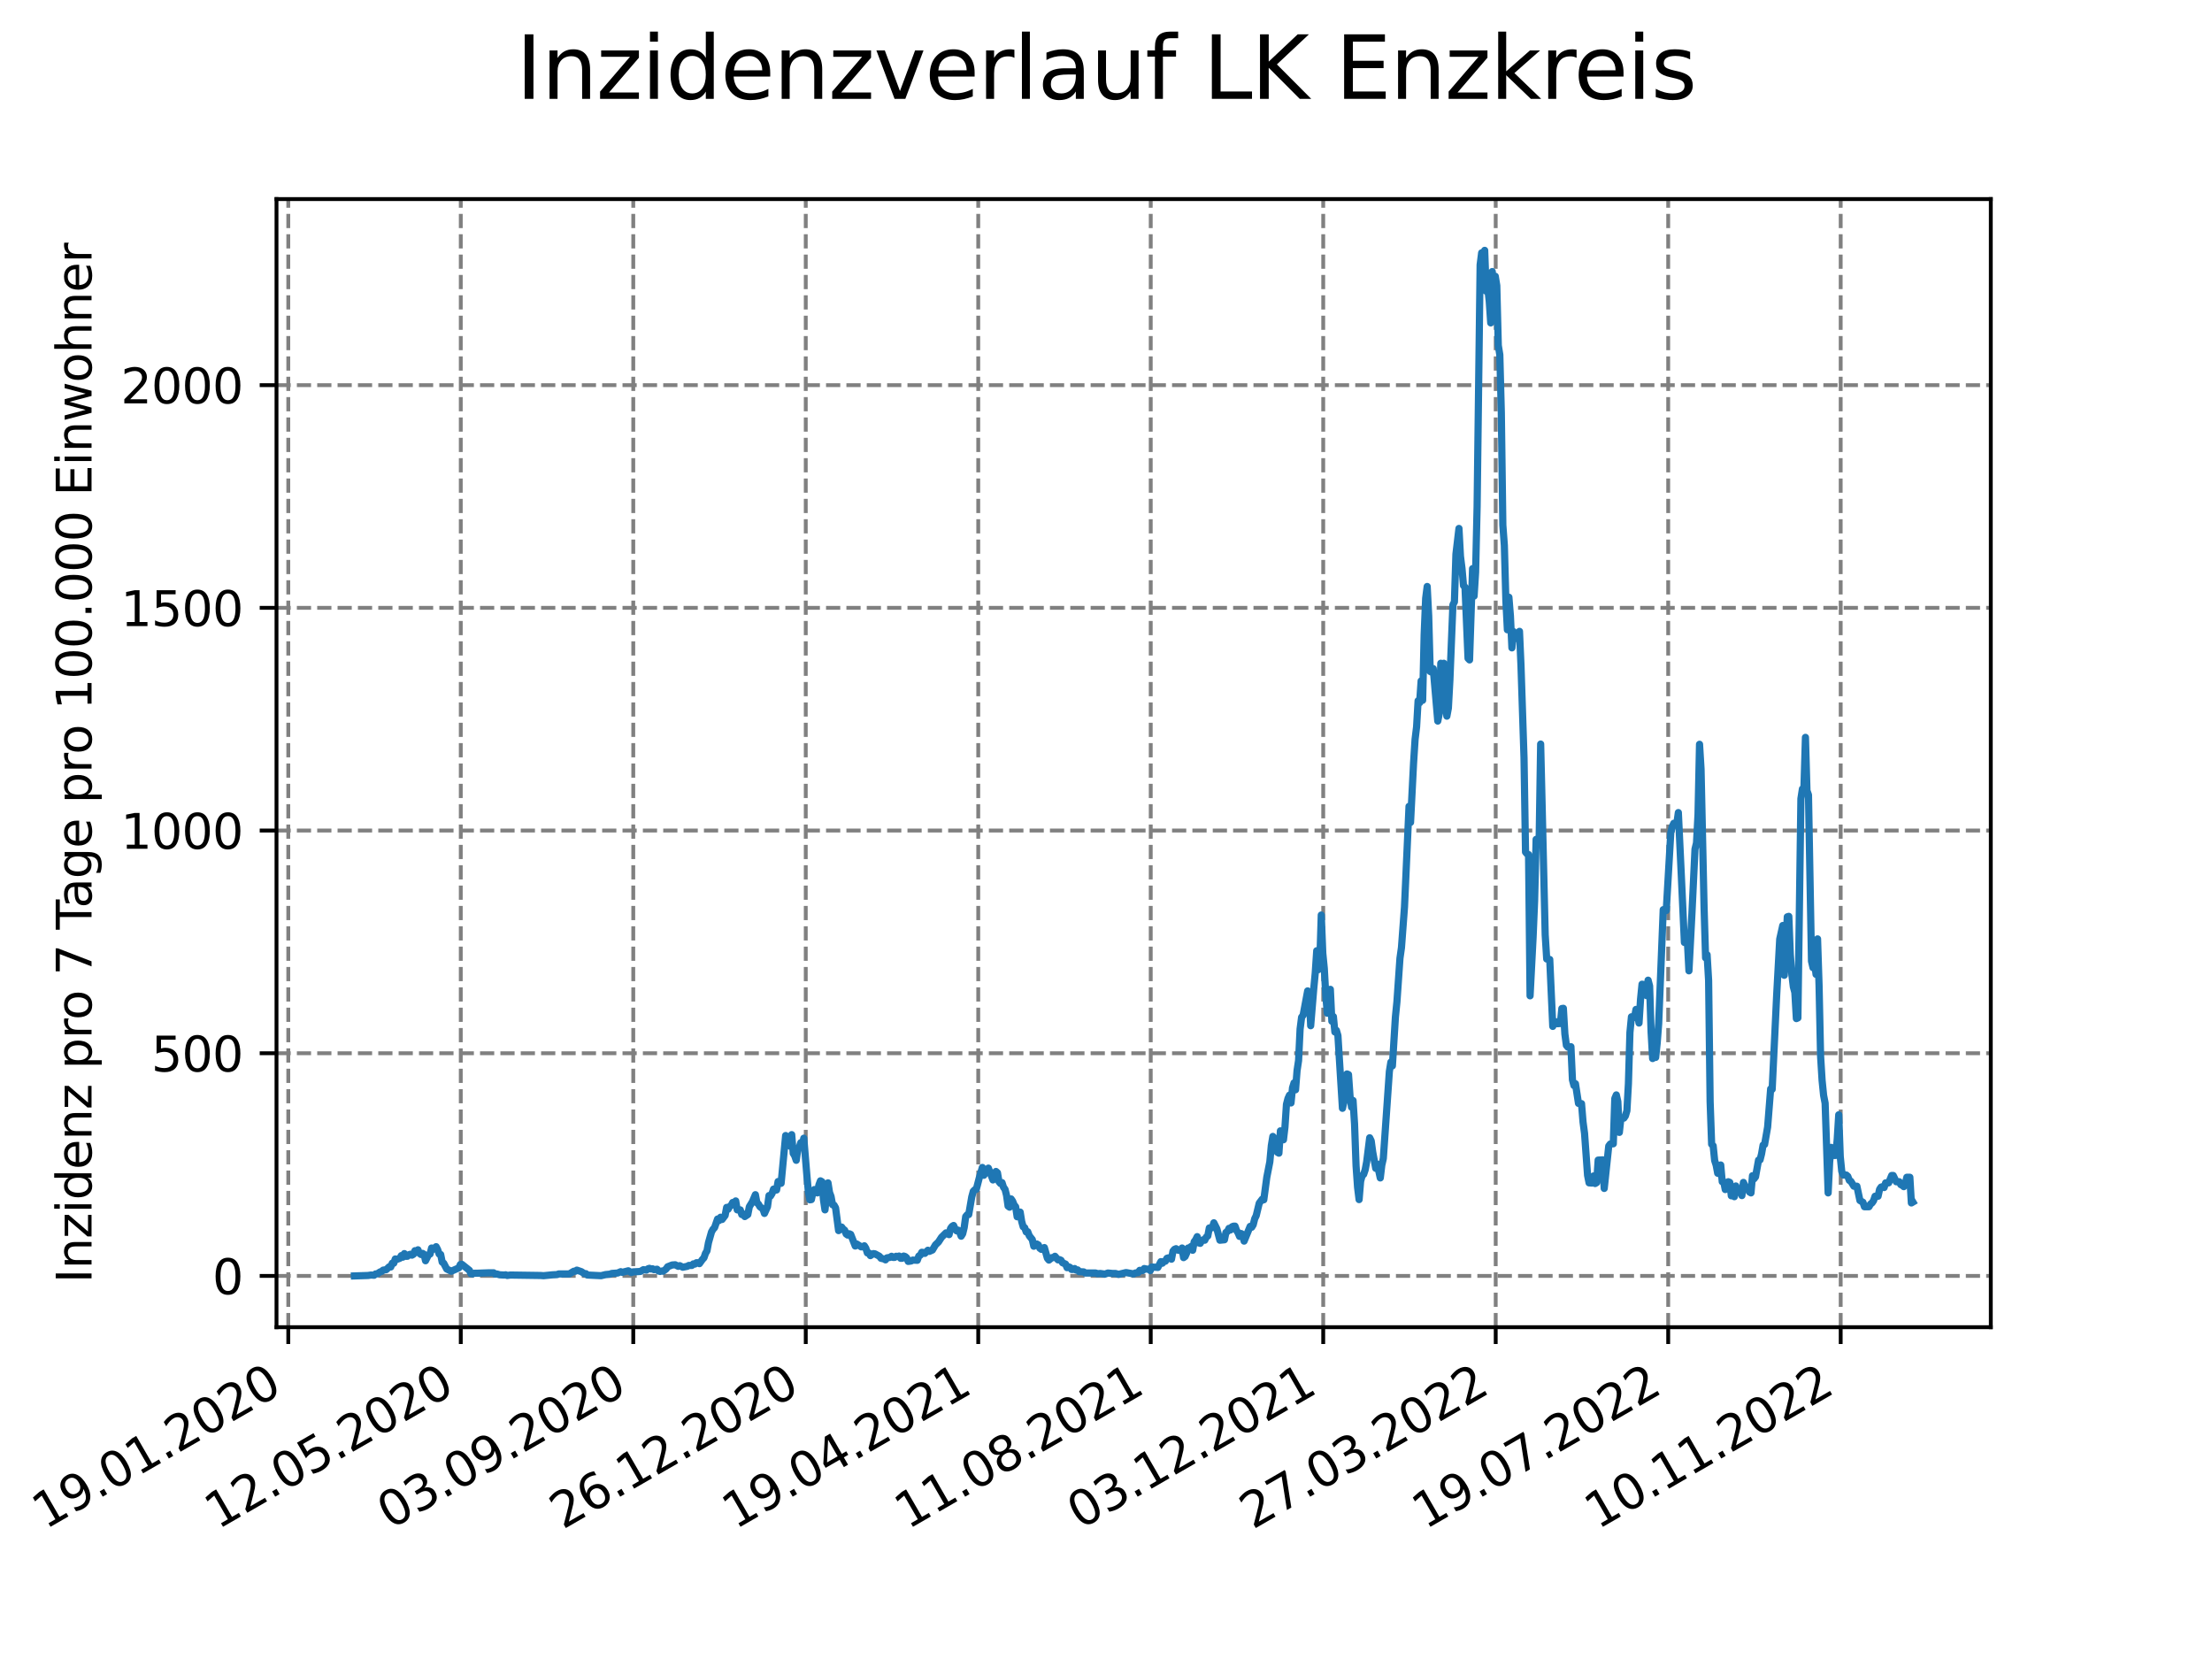 <?xml version="1.0" encoding="utf-8" standalone="no"?>
<!DOCTYPE svg PUBLIC "-//W3C//DTD SVG 1.1//EN"
  "http://www.w3.org/Graphics/SVG/1.1/DTD/svg11.dtd">
<svg xmlns:xlink="http://www.w3.org/1999/xlink" width="460.8pt" height="345.6pt" viewBox="0 0 460.8 345.6" xmlns="http://www.w3.org/2000/svg" version="1.1">
 <defs>
  <style type="text/css">*{stroke-linejoin: round; stroke-linecap: butt}</style>
 </defs>
 <g id="figure_1">
  <g id="patch_1">
   <path d="M 0 345.6 
L 460.8 345.6 
L 460.8 0 
L 0 0 
z
" style="fill: #ffffff"/>
  </g>
  <g id="axes_1">
   <g id="patch_2">
    <path d="M 57.6 276.48 
L 414.72 276.48 
L 414.72 41.472 
L 57.6 41.472 
z
" style="fill: #ffffff"/>
   </g>
   <g id="matplotlib.axis_1">
    <g id="xtick_1">
     <g id="line2d_1">
      <path d="M 60.056 276.48 
L 60.056 41.472 
" clip-path="url(#pe32d74ef23)" style="fill: none; stroke-dasharray: 2.96,1.28; stroke-dashoffset: 0; stroke: #808080; stroke-width: 0.8"/>
     </g>
     <g id="line2d_2">
      <defs>
       <path id="m9881ba01f7" d="M 0 0 
L 0 3.5 
" style="stroke: #000000; stroke-width: 0.8"/>
      </defs>
      <g>
       <use xlink:href="#m9881ba01f7" x="60.056" y="276.48" style="stroke: #000000; stroke-width: 0.8"/>
      </g>
     </g>
     <g id="text_1">
      <!-- 19.01.2020 -->
      <g transform="translate(9.431 318.689) rotate(-30) scale(0.1 -0.1)">
       <defs>
        <path id="DejaVuSans-31" d="M 794 531 
L 1825 531 
L 1825 4091 
L 703 3866 
L 703 4441 
L 1819 4666 
L 2450 4666 
L 2450 531 
L 3481 531 
L 3481 0 
L 794 0 
L 794 531 
z
" transform="scale(0.016)"/>
        <path id="DejaVuSans-39" d="M 703 97 
L 703 672 
Q 941 559 1184 500 
Q 1428 441 1663 441 
Q 2288 441 2617 861 
Q 2947 1281 2994 2138 
Q 2813 1869 2534 1725 
Q 2256 1581 1919 1581 
Q 1219 1581 811 2004 
Q 403 2428 403 3163 
Q 403 3881 828 4315 
Q 1253 4750 1959 4750 
Q 2769 4750 3195 4129 
Q 3622 3509 3622 2328 
Q 3622 1225 3098 567 
Q 2575 -91 1691 -91 
Q 1453 -91 1209 -44 
Q 966 3 703 97 
z
M 1959 2075 
Q 2384 2075 2632 2365 
Q 2881 2656 2881 3163 
Q 2881 3666 2632 3958 
Q 2384 4250 1959 4250 
Q 1534 4250 1286 3958 
Q 1038 3666 1038 3163 
Q 1038 2656 1286 2365 
Q 1534 2075 1959 2075 
z
" transform="scale(0.016)"/>
        <path id="DejaVuSans-2e" d="M 684 794 
L 1344 794 
L 1344 0 
L 684 0 
L 684 794 
z
" transform="scale(0.016)"/>
        <path id="DejaVuSans-30" d="M 2034 4250 
Q 1547 4250 1301 3770 
Q 1056 3291 1056 2328 
Q 1056 1369 1301 889 
Q 1547 409 2034 409 
Q 2525 409 2770 889 
Q 3016 1369 3016 2328 
Q 3016 3291 2770 3770 
Q 2525 4250 2034 4250 
z
M 2034 4750 
Q 2819 4750 3233 4129 
Q 3647 3509 3647 2328 
Q 3647 1150 3233 529 
Q 2819 -91 2034 -91 
Q 1250 -91 836 529 
Q 422 1150 422 2328 
Q 422 3509 836 4129 
Q 1250 4750 2034 4750 
z
" transform="scale(0.016)"/>
        <path id="DejaVuSans-32" d="M 1228 531 
L 3431 531 
L 3431 0 
L 469 0 
L 469 531 
Q 828 903 1448 1529 
Q 2069 2156 2228 2338 
Q 2531 2678 2651 2914 
Q 2772 3150 2772 3378 
Q 2772 3750 2511 3984 
Q 2250 4219 1831 4219 
Q 1534 4219 1204 4116 
Q 875 4013 500 3803 
L 500 4441 
Q 881 4594 1212 4672 
Q 1544 4750 1819 4750 
Q 2544 4750 2975 4387 
Q 3406 4025 3406 3419 
Q 3406 3131 3298 2873 
Q 3191 2616 2906 2266 
Q 2828 2175 2409 1742 
Q 1991 1309 1228 531 
z
" transform="scale(0.016)"/>
       </defs>
       <use xlink:href="#DejaVuSans-31"/>
       <use xlink:href="#DejaVuSans-39" x="63.623"/>
       <use xlink:href="#DejaVuSans-2e" x="127.246"/>
       <use xlink:href="#DejaVuSans-30" x="159.033"/>
       <use xlink:href="#DejaVuSans-31" x="222.656"/>
       <use xlink:href="#DejaVuSans-2e" x="286.279"/>
       <use xlink:href="#DejaVuSans-32" x="318.066"/>
       <use xlink:href="#DejaVuSans-30" x="381.689"/>
       <use xlink:href="#DejaVuSans-32" x="445.312"/>
       <use xlink:href="#DejaVuSans-30" x="508.936"/>
      </g>
     </g>
    </g>
    <g id="xtick_2">
     <g id="line2d_3">
      <path d="M 95.989 276.48 
L 95.989 41.472 
" clip-path="url(#pe32d74ef23)" style="fill: none; stroke-dasharray: 2.96,1.28; stroke-dashoffset: 0; stroke: #808080; stroke-width: 0.8"/>
     </g>
     <g id="line2d_4">
      <g>
       <use xlink:href="#m9881ba01f7" x="95.989" y="276.48" style="stroke: #000000; stroke-width: 0.8"/>
      </g>
     </g>
     <g id="text_2">
      <!-- 12.05.2020 -->
      <g transform="translate(45.363 318.689) rotate(-30) scale(0.1 -0.1)">
       <defs>
        <path id="DejaVuSans-35" d="M 691 4666 
L 3169 4666 
L 3169 4134 
L 1269 4134 
L 1269 2991 
Q 1406 3038 1543 3061 
Q 1681 3084 1819 3084 
Q 2600 3084 3056 2656 
Q 3513 2228 3513 1497 
Q 3513 744 3044 326 
Q 2575 -91 1722 -91 
Q 1428 -91 1123 -41 
Q 819 9 494 109 
L 494 744 
Q 775 591 1075 516 
Q 1375 441 1709 441 
Q 2250 441 2565 725 
Q 2881 1009 2881 1497 
Q 2881 1984 2565 2268 
Q 2250 2553 1709 2553 
Q 1456 2553 1204 2497 
Q 953 2441 691 2322 
L 691 4666 
z
" transform="scale(0.016)"/>
       </defs>
       <use xlink:href="#DejaVuSans-31"/>
       <use xlink:href="#DejaVuSans-32" x="63.623"/>
       <use xlink:href="#DejaVuSans-2e" x="127.246"/>
       <use xlink:href="#DejaVuSans-30" x="159.033"/>
       <use xlink:href="#DejaVuSans-35" x="222.656"/>
       <use xlink:href="#DejaVuSans-2e" x="286.279"/>
       <use xlink:href="#DejaVuSans-32" x="318.066"/>
       <use xlink:href="#DejaVuSans-30" x="381.689"/>
       <use xlink:href="#DejaVuSans-32" x="445.312"/>
       <use xlink:href="#DejaVuSans-30" x="508.936"/>
      </g>
     </g>
    </g>
    <g id="xtick_3">
     <g id="line2d_5">
      <path d="M 131.921 276.48 
L 131.921 41.472 
" clip-path="url(#pe32d74ef23)" style="fill: none; stroke-dasharray: 2.96,1.28; stroke-dashoffset: 0; stroke: #808080; stroke-width: 0.8"/>
     </g>
     <g id="line2d_6">
      <g>
       <use xlink:href="#m9881ba01f7" x="131.921" y="276.48" style="stroke: #000000; stroke-width: 0.8"/>
      </g>
     </g>
     <g id="text_3">
      <!-- 03.09.2020 -->
      <g transform="translate(81.296 318.689) rotate(-30) scale(0.1 -0.1)">
       <defs>
        <path id="DejaVuSans-33" d="M 2597 2516 
Q 3050 2419 3304 2112 
Q 3559 1806 3559 1356 
Q 3559 666 3084 287 
Q 2609 -91 1734 -91 
Q 1441 -91 1130 -33 
Q 819 25 488 141 
L 488 750 
Q 750 597 1062 519 
Q 1375 441 1716 441 
Q 2309 441 2620 675 
Q 2931 909 2931 1356 
Q 2931 1769 2642 2001 
Q 2353 2234 1838 2234 
L 1294 2234 
L 1294 2753 
L 1863 2753 
Q 2328 2753 2575 2939 
Q 2822 3125 2822 3475 
Q 2822 3834 2567 4026 
Q 2313 4219 1838 4219 
Q 1578 4219 1281 4162 
Q 984 4106 628 3988 
L 628 4550 
Q 988 4650 1302 4700 
Q 1616 4750 1894 4750 
Q 2613 4750 3031 4423 
Q 3450 4097 3450 3541 
Q 3450 3153 3228 2886 
Q 3006 2619 2597 2516 
z
" transform="scale(0.016)"/>
       </defs>
       <use xlink:href="#DejaVuSans-30"/>
       <use xlink:href="#DejaVuSans-33" x="63.623"/>
       <use xlink:href="#DejaVuSans-2e" x="127.246"/>
       <use xlink:href="#DejaVuSans-30" x="159.033"/>
       <use xlink:href="#DejaVuSans-39" x="222.656"/>
       <use xlink:href="#DejaVuSans-2e" x="286.279"/>
       <use xlink:href="#DejaVuSans-32" x="318.066"/>
       <use xlink:href="#DejaVuSans-30" x="381.689"/>
       <use xlink:href="#DejaVuSans-32" x="445.312"/>
       <use xlink:href="#DejaVuSans-30" x="508.936"/>
      </g>
     </g>
    </g>
    <g id="xtick_4">
     <g id="line2d_7">
      <path d="M 167.854 276.48 
L 167.854 41.472 
" clip-path="url(#pe32d74ef23)" style="fill: none; stroke-dasharray: 2.96,1.28; stroke-dashoffset: 0; stroke: #808080; stroke-width: 0.8"/>
     </g>
     <g id="line2d_8">
      <g>
       <use xlink:href="#m9881ba01f7" x="167.854" y="276.48" style="stroke: #000000; stroke-width: 0.8"/>
      </g>
     </g>
     <g id="text_4">
      <!-- 26.12.2020 -->
      <g transform="translate(117.229 318.689) rotate(-30) scale(0.1 -0.1)">
       <defs>
        <path id="DejaVuSans-36" d="M 2113 2584 
Q 1688 2584 1439 2293 
Q 1191 2003 1191 1497 
Q 1191 994 1439 701 
Q 1688 409 2113 409 
Q 2538 409 2786 701 
Q 3034 994 3034 1497 
Q 3034 2003 2786 2293 
Q 2538 2584 2113 2584 
z
M 3366 4563 
L 3366 3988 
Q 3128 4100 2886 4159 
Q 2644 4219 2406 4219 
Q 1781 4219 1451 3797 
Q 1122 3375 1075 2522 
Q 1259 2794 1537 2939 
Q 1816 3084 2150 3084 
Q 2853 3084 3261 2657 
Q 3669 2231 3669 1497 
Q 3669 778 3244 343 
Q 2819 -91 2113 -91 
Q 1303 -91 875 529 
Q 447 1150 447 2328 
Q 447 3434 972 4092 
Q 1497 4750 2381 4750 
Q 2619 4750 2861 4703 
Q 3103 4656 3366 4563 
z
" transform="scale(0.016)"/>
       </defs>
       <use xlink:href="#DejaVuSans-32"/>
       <use xlink:href="#DejaVuSans-36" x="63.623"/>
       <use xlink:href="#DejaVuSans-2e" x="127.246"/>
       <use xlink:href="#DejaVuSans-31" x="159.033"/>
       <use xlink:href="#DejaVuSans-32" x="222.656"/>
       <use xlink:href="#DejaVuSans-2e" x="286.279"/>
       <use xlink:href="#DejaVuSans-32" x="318.066"/>
       <use xlink:href="#DejaVuSans-30" x="381.689"/>
       <use xlink:href="#DejaVuSans-32" x="445.312"/>
       <use xlink:href="#DejaVuSans-30" x="508.936"/>
      </g>
     </g>
    </g>
    <g id="xtick_5">
     <g id="line2d_9">
      <path d="M 203.786 276.48 
L 203.786 41.472 
" clip-path="url(#pe32d74ef23)" style="fill: none; stroke-dasharray: 2.96,1.28; stroke-dashoffset: 0; stroke: #808080; stroke-width: 0.8"/>
     </g>
     <g id="line2d_10">
      <g>
       <use xlink:href="#m9881ba01f7" x="203.786" y="276.48" style="stroke: #000000; stroke-width: 0.8"/>
      </g>
     </g>
     <g id="text_5">
      <!-- 19.04.2021 -->
      <g transform="translate(153.161 318.689) rotate(-30) scale(0.1 -0.1)">
       <defs>
        <path id="DejaVuSans-34" d="M 2419 4116 
L 825 1625 
L 2419 1625 
L 2419 4116 
z
M 2253 4666 
L 3047 4666 
L 3047 1625 
L 3713 1625 
L 3713 1100 
L 3047 1100 
L 3047 0 
L 2419 0 
L 2419 1100 
L 313 1100 
L 313 1709 
L 2253 4666 
z
" transform="scale(0.016)"/>
       </defs>
       <use xlink:href="#DejaVuSans-31"/>
       <use xlink:href="#DejaVuSans-39" x="63.623"/>
       <use xlink:href="#DejaVuSans-2e" x="127.246"/>
       <use xlink:href="#DejaVuSans-30" x="159.033"/>
       <use xlink:href="#DejaVuSans-34" x="222.656"/>
       <use xlink:href="#DejaVuSans-2e" x="286.279"/>
       <use xlink:href="#DejaVuSans-32" x="318.066"/>
       <use xlink:href="#DejaVuSans-30" x="381.689"/>
       <use xlink:href="#DejaVuSans-32" x="445.312"/>
       <use xlink:href="#DejaVuSans-31" x="508.936"/>
      </g>
     </g>
    </g>
    <g id="xtick_6">
     <g id="line2d_11">
      <path d="M 239.719 276.48 
L 239.719 41.472 
" clip-path="url(#pe32d74ef23)" style="fill: none; stroke-dasharray: 2.96,1.28; stroke-dashoffset: 0; stroke: #808080; stroke-width: 0.8"/>
     </g>
     <g id="line2d_12">
      <g>
       <use xlink:href="#m9881ba01f7" x="239.719" y="276.48" style="stroke: #000000; stroke-width: 0.8"/>
      </g>
     </g>
     <g id="text_6">
      <!-- 11.08.2021 -->
      <g transform="translate(189.094 318.689) rotate(-30) scale(0.1 -0.1)">
       <defs>
        <path id="DejaVuSans-38" d="M 2034 2216 
Q 1584 2216 1326 1975 
Q 1069 1734 1069 1313 
Q 1069 891 1326 650 
Q 1584 409 2034 409 
Q 2484 409 2743 651 
Q 3003 894 3003 1313 
Q 3003 1734 2745 1975 
Q 2488 2216 2034 2216 
z
M 1403 2484 
Q 997 2584 770 2862 
Q 544 3141 544 3541 
Q 544 4100 942 4425 
Q 1341 4750 2034 4750 
Q 2731 4750 3128 4425 
Q 3525 4100 3525 3541 
Q 3525 3141 3298 2862 
Q 3072 2584 2669 2484 
Q 3125 2378 3379 2068 
Q 3634 1759 3634 1313 
Q 3634 634 3220 271 
Q 2806 -91 2034 -91 
Q 1263 -91 848 271 
Q 434 634 434 1313 
Q 434 1759 690 2068 
Q 947 2378 1403 2484 
z
M 1172 3481 
Q 1172 3119 1398 2916 
Q 1625 2713 2034 2713 
Q 2441 2713 2670 2916 
Q 2900 3119 2900 3481 
Q 2900 3844 2670 4047 
Q 2441 4250 2034 4250 
Q 1625 4250 1398 4047 
Q 1172 3844 1172 3481 
z
" transform="scale(0.016)"/>
       </defs>
       <use xlink:href="#DejaVuSans-31"/>
       <use xlink:href="#DejaVuSans-31" x="63.623"/>
       <use xlink:href="#DejaVuSans-2e" x="127.246"/>
       <use xlink:href="#DejaVuSans-30" x="159.033"/>
       <use xlink:href="#DejaVuSans-38" x="222.656"/>
       <use xlink:href="#DejaVuSans-2e" x="286.279"/>
       <use xlink:href="#DejaVuSans-32" x="318.066"/>
       <use xlink:href="#DejaVuSans-30" x="381.689"/>
       <use xlink:href="#DejaVuSans-32" x="445.312"/>
       <use xlink:href="#DejaVuSans-31" x="508.936"/>
      </g>
     </g>
    </g>
    <g id="xtick_7">
     <g id="line2d_13">
      <path d="M 275.652 276.48 
L 275.652 41.472 
" clip-path="url(#pe32d74ef23)" style="fill: none; stroke-dasharray: 2.96,1.28; stroke-dashoffset: 0; stroke: #808080; stroke-width: 0.8"/>
     </g>
     <g id="line2d_14">
      <g>
       <use xlink:href="#m9881ba01f7" x="275.652" y="276.48" style="stroke: #000000; stroke-width: 0.8"/>
      </g>
     </g>
     <g id="text_7">
      <!-- 03.12.2021 -->
      <g transform="translate(225.027 318.689) rotate(-30) scale(0.1 -0.1)">
       <use xlink:href="#DejaVuSans-30"/>
       <use xlink:href="#DejaVuSans-33" x="63.623"/>
       <use xlink:href="#DejaVuSans-2e" x="127.246"/>
       <use xlink:href="#DejaVuSans-31" x="159.033"/>
       <use xlink:href="#DejaVuSans-32" x="222.656"/>
       <use xlink:href="#DejaVuSans-2e" x="286.279"/>
       <use xlink:href="#DejaVuSans-32" x="318.066"/>
       <use xlink:href="#DejaVuSans-30" x="381.689"/>
       <use xlink:href="#DejaVuSans-32" x="445.312"/>
       <use xlink:href="#DejaVuSans-31" x="508.936"/>
      </g>
     </g>
    </g>
    <g id="xtick_8">
     <g id="line2d_15">
      <path d="M 311.584 276.48 
L 311.584 41.472 
" clip-path="url(#pe32d74ef23)" style="fill: none; stroke-dasharray: 2.96,1.28; stroke-dashoffset: 0; stroke: #808080; stroke-width: 0.8"/>
     </g>
     <g id="line2d_16">
      <g>
       <use xlink:href="#m9881ba01f7" x="311.584" y="276.48" style="stroke: #000000; stroke-width: 0.8"/>
      </g>
     </g>
     <g id="text_8">
      <!-- 27.03.2022 -->
      <g transform="translate(260.959 318.689) rotate(-30) scale(0.1 -0.1)">
       <defs>
        <path id="DejaVuSans-37" d="M 525 4666 
L 3525 4666 
L 3525 4397 
L 1831 0 
L 1172 0 
L 2766 4134 
L 525 4134 
L 525 4666 
z
" transform="scale(0.016)"/>
       </defs>
       <use xlink:href="#DejaVuSans-32"/>
       <use xlink:href="#DejaVuSans-37" x="63.623"/>
       <use xlink:href="#DejaVuSans-2e" x="127.246"/>
       <use xlink:href="#DejaVuSans-30" x="159.033"/>
       <use xlink:href="#DejaVuSans-33" x="222.656"/>
       <use xlink:href="#DejaVuSans-2e" x="286.279"/>
       <use xlink:href="#DejaVuSans-32" x="318.066"/>
       <use xlink:href="#DejaVuSans-30" x="381.689"/>
       <use xlink:href="#DejaVuSans-32" x="445.312"/>
       <use xlink:href="#DejaVuSans-32" x="508.936"/>
      </g>
     </g>
    </g>
    <g id="xtick_9">
     <g id="line2d_17">
      <path d="M 347.517 276.48 
L 347.517 41.472 
" clip-path="url(#pe32d74ef23)" style="fill: none; stroke-dasharray: 2.96,1.28; stroke-dashoffset: 0; stroke: #808080; stroke-width: 0.8"/>
     </g>
     <g id="line2d_18">
      <g>
       <use xlink:href="#m9881ba01f7" x="347.517" y="276.48" style="stroke: #000000; stroke-width: 0.8"/>
      </g>
     </g>
     <g id="text_9">
      <!-- 19.07.2022 -->
      <g transform="translate(296.892 318.689) rotate(-30) scale(0.1 -0.1)">
       <use xlink:href="#DejaVuSans-31"/>
       <use xlink:href="#DejaVuSans-39" x="63.623"/>
       <use xlink:href="#DejaVuSans-2e" x="127.246"/>
       <use xlink:href="#DejaVuSans-30" x="159.033"/>
       <use xlink:href="#DejaVuSans-37" x="222.656"/>
       <use xlink:href="#DejaVuSans-2e" x="286.279"/>
       <use xlink:href="#DejaVuSans-32" x="318.066"/>
       <use xlink:href="#DejaVuSans-30" x="381.689"/>
       <use xlink:href="#DejaVuSans-32" x="445.312"/>
       <use xlink:href="#DejaVuSans-32" x="508.936"/>
      </g>
     </g>
    </g>
    <g id="xtick_10">
     <g id="line2d_19">
      <path d="M 383.45 276.48 
L 383.45 41.472 
" clip-path="url(#pe32d74ef23)" style="fill: none; stroke-dasharray: 2.96,1.28; stroke-dashoffset: 0; stroke: #808080; stroke-width: 0.8"/>
     </g>
     <g id="line2d_20">
      <g>
       <use xlink:href="#m9881ba01f7" x="383.45" y="276.48" style="stroke: #000000; stroke-width: 0.8"/>
      </g>
     </g>
     <g id="text_10">
      <!-- 10.11.2022 -->
      <g transform="translate(332.824 318.689) rotate(-30) scale(0.1 -0.1)">
       <use xlink:href="#DejaVuSans-31"/>
       <use xlink:href="#DejaVuSans-30" x="63.623"/>
       <use xlink:href="#DejaVuSans-2e" x="127.246"/>
       <use xlink:href="#DejaVuSans-31" x="159.033"/>
       <use xlink:href="#DejaVuSans-31" x="222.656"/>
       <use xlink:href="#DejaVuSans-2e" x="286.279"/>
       <use xlink:href="#DejaVuSans-32" x="318.066"/>
       <use xlink:href="#DejaVuSans-30" x="381.689"/>
       <use xlink:href="#DejaVuSans-32" x="445.312"/>
       <use xlink:href="#DejaVuSans-32" x="508.936"/>
      </g>
     </g>
    </g>
   </g>
   <g id="matplotlib.axis_2">
    <g id="ytick_1">
     <g id="line2d_21">
      <path d="M 57.6 265.798 
L 414.72 265.798 
" clip-path="url(#pe32d74ef23)" style="fill: none; stroke-dasharray: 2.96,1.28; stroke-dashoffset: 0; stroke: #808080; stroke-width: 0.8"/>
     </g>
     <g id="line2d_22">
      <defs>
       <path id="m18c59fb7fd" d="M 0 0 
L -3.5 0 
" style="stroke: #000000; stroke-width: 0.8"/>
      </defs>
      <g>
       <use xlink:href="#m18c59fb7fd" x="57.6" y="265.798" style="stroke: #000000; stroke-width: 0.8"/>
      </g>
     </g>
     <g id="text_11">
      <!-- 0 -->
      <g transform="translate(44.237 269.597) scale(0.1 -0.1)">
       <use xlink:href="#DejaVuSans-30"/>
      </g>
     </g>
    </g>
    <g id="ytick_2">
     <g id="line2d_23">
      <path d="M 57.6 219.406 
L 414.72 219.406 
" clip-path="url(#pe32d74ef23)" style="fill: none; stroke-dasharray: 2.96,1.28; stroke-dashoffset: 0; stroke: #808080; stroke-width: 0.8"/>
     </g>
     <g id="line2d_24">
      <g>
       <use xlink:href="#m18c59fb7fd" x="57.6" y="219.406" style="stroke: #000000; stroke-width: 0.8"/>
      </g>
     </g>
     <g id="text_12">
      <!-- 500 -->
      <g transform="translate(31.512 223.205) scale(0.1 -0.1)">
       <use xlink:href="#DejaVuSans-35"/>
       <use xlink:href="#DejaVuSans-30" x="63.623"/>
       <use xlink:href="#DejaVuSans-30" x="127.246"/>
      </g>
     </g>
    </g>
    <g id="ytick_3">
     <g id="line2d_25">
      <path d="M 57.6 173.015 
L 414.72 173.015 
" clip-path="url(#pe32d74ef23)" style="fill: none; stroke-dasharray: 2.96,1.28; stroke-dashoffset: 0; stroke: #808080; stroke-width: 0.8"/>
     </g>
     <g id="line2d_26">
      <g>
       <use xlink:href="#m18c59fb7fd" x="57.6" y="173.015" style="stroke: #000000; stroke-width: 0.8"/>
      </g>
     </g>
     <g id="text_13">
      <!-- 1000 -->
      <g transform="translate(25.15 176.814) scale(0.1 -0.1)">
       <use xlink:href="#DejaVuSans-31"/>
       <use xlink:href="#DejaVuSans-30" x="63.623"/>
       <use xlink:href="#DejaVuSans-30" x="127.246"/>
       <use xlink:href="#DejaVuSans-30" x="190.869"/>
      </g>
     </g>
    </g>
    <g id="ytick_4">
     <g id="line2d_27">
      <path d="M 57.6 126.623 
L 414.72 126.623 
" clip-path="url(#pe32d74ef23)" style="fill: none; stroke-dasharray: 2.96,1.28; stroke-dashoffset: 0; stroke: #808080; stroke-width: 0.8"/>
     </g>
     <g id="line2d_28">
      <g>
       <use xlink:href="#m18c59fb7fd" x="57.6" y="126.623" style="stroke: #000000; stroke-width: 0.8"/>
      </g>
     </g>
     <g id="text_14">
      <!-- 1500 -->
      <g transform="translate(25.15 130.422) scale(0.1 -0.1)">
       <use xlink:href="#DejaVuSans-31"/>
       <use xlink:href="#DejaVuSans-35" x="63.623"/>
       <use xlink:href="#DejaVuSans-30" x="127.246"/>
       <use xlink:href="#DejaVuSans-30" x="190.869"/>
      </g>
     </g>
    </g>
    <g id="ytick_5">
     <g id="line2d_29">
      <path d="M 57.6 80.231 
L 414.72 80.231 
" clip-path="url(#pe32d74ef23)" style="fill: none; stroke-dasharray: 2.96,1.28; stroke-dashoffset: 0; stroke: #808080; stroke-width: 0.8"/>
     </g>
     <g id="line2d_30">
      <g>
       <use xlink:href="#m18c59fb7fd" x="57.6" y="80.231" style="stroke: #000000; stroke-width: 0.8"/>
      </g>
     </g>
     <g id="text_15">
      <!-- 2000 -->
      <g transform="translate(25.15 84.031) scale(0.1 -0.1)">
       <use xlink:href="#DejaVuSans-32"/>
       <use xlink:href="#DejaVuSans-30" x="63.623"/>
       <use xlink:href="#DejaVuSans-30" x="127.246"/>
       <use xlink:href="#DejaVuSans-30" x="190.869"/>
      </g>
     </g>
    </g>
    <g id="text_16">
     <!-- Inzidenz pro 7 Tage pro 100.000 Einwohner -->
     <g transform="translate(19.07 267.301) rotate(-90) scale(0.1 -0.1)">
      <defs>
       <path id="DejaVuSans-49" d="M 628 4666 
L 1259 4666 
L 1259 0 
L 628 0 
L 628 4666 
z
" transform="scale(0.016)"/>
       <path id="DejaVuSans-6e" d="M 3513 2113 
L 3513 0 
L 2938 0 
L 2938 2094 
Q 2938 2591 2744 2837 
Q 2550 3084 2163 3084 
Q 1697 3084 1428 2787 
Q 1159 2491 1159 1978 
L 1159 0 
L 581 0 
L 581 3500 
L 1159 3500 
L 1159 2956 
Q 1366 3272 1645 3428 
Q 1925 3584 2291 3584 
Q 2894 3584 3203 3211 
Q 3513 2838 3513 2113 
z
" transform="scale(0.016)"/>
       <path id="DejaVuSans-7a" d="M 353 3500 
L 3084 3500 
L 3084 2975 
L 922 459 
L 3084 459 
L 3084 0 
L 275 0 
L 275 525 
L 2438 3041 
L 353 3041 
L 353 3500 
z
" transform="scale(0.016)"/>
       <path id="DejaVuSans-69" d="M 603 3500 
L 1178 3500 
L 1178 0 
L 603 0 
L 603 3500 
z
M 603 4863 
L 1178 4863 
L 1178 4134 
L 603 4134 
L 603 4863 
z
" transform="scale(0.016)"/>
       <path id="DejaVuSans-64" d="M 2906 2969 
L 2906 4863 
L 3481 4863 
L 3481 0 
L 2906 0 
L 2906 525 
Q 2725 213 2448 61 
Q 2172 -91 1784 -91 
Q 1150 -91 751 415 
Q 353 922 353 1747 
Q 353 2572 751 3078 
Q 1150 3584 1784 3584 
Q 2172 3584 2448 3432 
Q 2725 3281 2906 2969 
z
M 947 1747 
Q 947 1113 1208 752 
Q 1469 391 1925 391 
Q 2381 391 2643 752 
Q 2906 1113 2906 1747 
Q 2906 2381 2643 2742 
Q 2381 3103 1925 3103 
Q 1469 3103 1208 2742 
Q 947 2381 947 1747 
z
" transform="scale(0.016)"/>
       <path id="DejaVuSans-65" d="M 3597 1894 
L 3597 1613 
L 953 1613 
Q 991 1019 1311 708 
Q 1631 397 2203 397 
Q 2534 397 2845 478 
Q 3156 559 3463 722 
L 3463 178 
Q 3153 47 2828 -22 
Q 2503 -91 2169 -91 
Q 1331 -91 842 396 
Q 353 884 353 1716 
Q 353 2575 817 3079 
Q 1281 3584 2069 3584 
Q 2775 3584 3186 3129 
Q 3597 2675 3597 1894 
z
M 3022 2063 
Q 3016 2534 2758 2815 
Q 2500 3097 2075 3097 
Q 1594 3097 1305 2825 
Q 1016 2553 972 2059 
L 3022 2063 
z
" transform="scale(0.016)"/>
       <path id="DejaVuSans-20" transform="scale(0.016)"/>
       <path id="DejaVuSans-70" d="M 1159 525 
L 1159 -1331 
L 581 -1331 
L 581 3500 
L 1159 3500 
L 1159 2969 
Q 1341 3281 1617 3432 
Q 1894 3584 2278 3584 
Q 2916 3584 3314 3078 
Q 3713 2572 3713 1747 
Q 3713 922 3314 415 
Q 2916 -91 2278 -91 
Q 1894 -91 1617 61 
Q 1341 213 1159 525 
z
M 3116 1747 
Q 3116 2381 2855 2742 
Q 2594 3103 2138 3103 
Q 1681 3103 1420 2742 
Q 1159 2381 1159 1747 
Q 1159 1113 1420 752 
Q 1681 391 2138 391 
Q 2594 391 2855 752 
Q 3116 1113 3116 1747 
z
" transform="scale(0.016)"/>
       <path id="DejaVuSans-72" d="M 2631 2963 
Q 2534 3019 2420 3045 
Q 2306 3072 2169 3072 
Q 1681 3072 1420 2755 
Q 1159 2438 1159 1844 
L 1159 0 
L 581 0 
L 581 3500 
L 1159 3500 
L 1159 2956 
Q 1341 3275 1631 3429 
Q 1922 3584 2338 3584 
Q 2397 3584 2469 3576 
Q 2541 3569 2628 3553 
L 2631 2963 
z
" transform="scale(0.016)"/>
       <path id="DejaVuSans-6f" d="M 1959 3097 
Q 1497 3097 1228 2736 
Q 959 2375 959 1747 
Q 959 1119 1226 758 
Q 1494 397 1959 397 
Q 2419 397 2687 759 
Q 2956 1122 2956 1747 
Q 2956 2369 2687 2733 
Q 2419 3097 1959 3097 
z
M 1959 3584 
Q 2709 3584 3137 3096 
Q 3566 2609 3566 1747 
Q 3566 888 3137 398 
Q 2709 -91 1959 -91 
Q 1206 -91 779 398 
Q 353 888 353 1747 
Q 353 2609 779 3096 
Q 1206 3584 1959 3584 
z
" transform="scale(0.016)"/>
       <path id="DejaVuSans-54" d="M -19 4666 
L 3928 4666 
L 3928 4134 
L 2272 4134 
L 2272 0 
L 1638 0 
L 1638 4134 
L -19 4134 
L -19 4666 
z
" transform="scale(0.016)"/>
       <path id="DejaVuSans-61" d="M 2194 1759 
Q 1497 1759 1228 1600 
Q 959 1441 959 1056 
Q 959 750 1161 570 
Q 1363 391 1709 391 
Q 2188 391 2477 730 
Q 2766 1069 2766 1631 
L 2766 1759 
L 2194 1759 
z
M 3341 1997 
L 3341 0 
L 2766 0 
L 2766 531 
Q 2569 213 2275 61 
Q 1981 -91 1556 -91 
Q 1019 -91 701 211 
Q 384 513 384 1019 
Q 384 1609 779 1909 
Q 1175 2209 1959 2209 
L 2766 2209 
L 2766 2266 
Q 2766 2663 2505 2880 
Q 2244 3097 1772 3097 
Q 1472 3097 1187 3025 
Q 903 2953 641 2809 
L 641 3341 
Q 956 3463 1253 3523 
Q 1550 3584 1831 3584 
Q 2591 3584 2966 3190 
Q 3341 2797 3341 1997 
z
" transform="scale(0.016)"/>
       <path id="DejaVuSans-67" d="M 2906 1791 
Q 2906 2416 2648 2759 
Q 2391 3103 1925 3103 
Q 1463 3103 1205 2759 
Q 947 2416 947 1791 
Q 947 1169 1205 825 
Q 1463 481 1925 481 
Q 2391 481 2648 825 
Q 2906 1169 2906 1791 
z
M 3481 434 
Q 3481 -459 3084 -895 
Q 2688 -1331 1869 -1331 
Q 1566 -1331 1297 -1286 
Q 1028 -1241 775 -1147 
L 775 -588 
Q 1028 -725 1275 -790 
Q 1522 -856 1778 -856 
Q 2344 -856 2625 -561 
Q 2906 -266 2906 331 
L 2906 616 
Q 2728 306 2450 153 
Q 2172 0 1784 0 
Q 1141 0 747 490 
Q 353 981 353 1791 
Q 353 2603 747 3093 
Q 1141 3584 1784 3584 
Q 2172 3584 2450 3431 
Q 2728 3278 2906 2969 
L 2906 3500 
L 3481 3500 
L 3481 434 
z
" transform="scale(0.016)"/>
       <path id="DejaVuSans-45" d="M 628 4666 
L 3578 4666 
L 3578 4134 
L 1259 4134 
L 1259 2753 
L 3481 2753 
L 3481 2222 
L 1259 2222 
L 1259 531 
L 3634 531 
L 3634 0 
L 628 0 
L 628 4666 
z
" transform="scale(0.016)"/>
       <path id="DejaVuSans-77" d="M 269 3500 
L 844 3500 
L 1563 769 
L 2278 3500 
L 2956 3500 
L 3675 769 
L 4391 3500 
L 4966 3500 
L 4050 0 
L 3372 0 
L 2619 2869 
L 1863 0 
L 1184 0 
L 269 3500 
z
" transform="scale(0.016)"/>
       <path id="DejaVuSans-68" d="M 3513 2113 
L 3513 0 
L 2938 0 
L 2938 2094 
Q 2938 2591 2744 2837 
Q 2550 3084 2163 3084 
Q 1697 3084 1428 2787 
Q 1159 2491 1159 1978 
L 1159 0 
L 581 0 
L 581 4863 
L 1159 4863 
L 1159 2956 
Q 1366 3272 1645 3428 
Q 1925 3584 2291 3584 
Q 2894 3584 3203 3211 
Q 3513 2838 3513 2113 
z
" transform="scale(0.016)"/>
      </defs>
      <use xlink:href="#DejaVuSans-49"/>
      <use xlink:href="#DejaVuSans-6e" x="29.492"/>
      <use xlink:href="#DejaVuSans-7a" x="92.871"/>
      <use xlink:href="#DejaVuSans-69" x="145.361"/>
      <use xlink:href="#DejaVuSans-64" x="173.145"/>
      <use xlink:href="#DejaVuSans-65" x="236.621"/>
      <use xlink:href="#DejaVuSans-6e" x="298.145"/>
      <use xlink:href="#DejaVuSans-7a" x="361.523"/>
      <use xlink:href="#DejaVuSans-20" x="414.014"/>
      <use xlink:href="#DejaVuSans-70" x="445.801"/>
      <use xlink:href="#DejaVuSans-72" x="509.277"/>
      <use xlink:href="#DejaVuSans-6f" x="548.141"/>
      <use xlink:href="#DejaVuSans-20" x="609.322"/>
      <use xlink:href="#DejaVuSans-37" x="641.109"/>
      <use xlink:href="#DejaVuSans-20" x="704.732"/>
      <use xlink:href="#DejaVuSans-54" x="736.52"/>
      <use xlink:href="#DejaVuSans-61" x="781.104"/>
      <use xlink:href="#DejaVuSans-67" x="842.383"/>
      <use xlink:href="#DejaVuSans-65" x="905.859"/>
      <use xlink:href="#DejaVuSans-20" x="967.383"/>
      <use xlink:href="#DejaVuSans-70" x="999.17"/>
      <use xlink:href="#DejaVuSans-72" x="1062.646"/>
      <use xlink:href="#DejaVuSans-6f" x="1101.51"/>
      <use xlink:href="#DejaVuSans-20" x="1162.691"/>
      <use xlink:href="#DejaVuSans-31" x="1194.479"/>
      <use xlink:href="#DejaVuSans-30" x="1258.102"/>
      <use xlink:href="#DejaVuSans-30" x="1321.725"/>
      <use xlink:href="#DejaVuSans-2e" x="1385.348"/>
      <use xlink:href="#DejaVuSans-30" x="1417.135"/>
      <use xlink:href="#DejaVuSans-30" x="1480.758"/>
      <use xlink:href="#DejaVuSans-30" x="1544.381"/>
      <use xlink:href="#DejaVuSans-20" x="1608.004"/>
      <use xlink:href="#DejaVuSans-45" x="1639.791"/>
      <use xlink:href="#DejaVuSans-69" x="1702.975"/>
      <use xlink:href="#DejaVuSans-6e" x="1730.758"/>
      <use xlink:href="#DejaVuSans-77" x="1794.137"/>
      <use xlink:href="#DejaVuSans-6f" x="1875.924"/>
      <use xlink:href="#DejaVuSans-68" x="1937.105"/>
      <use xlink:href="#DejaVuSans-6e" x="2000.484"/>
      <use xlink:href="#DejaVuSans-65" x="2063.863"/>
      <use xlink:href="#DejaVuSans-72" x="2125.387"/>
     </g>
    </g>
   </g>
   <g id="line2d_31">
    <path d="M 73.833 265.798 
L 76.67 265.705 
L 77.3 265.612 
L 77.93 265.658 
L 78.246 265.379 
L 78.561 265.379 
L 79.191 264.961 
L 79.506 264.868 
L 79.822 264.589 
L 80.452 264.496 
L 81.082 263.892 
L 81.397 263.938 
L 81.713 263.148 
L 82.028 263.148 
L 82.343 262.264 
L 82.658 262.357 
L 83.289 262.125 
L 83.604 261.567 
L 83.919 261.892 
L 84.234 261.148 
L 84.549 261.706 
L 84.865 261.706 
L 85.18 261.381 
L 85.495 261.288 
L 85.81 261.474 
L 86.125 261.288 
L 86.441 260.544 
L 86.756 260.683 
L 87.071 260.358 
L 87.386 261.102 
L 87.701 261.334 
L 88.017 261.102 
L 88.332 261.288 
L 88.647 262.636 
L 89.277 261.381 
L 89.593 261.241 
L 89.908 259.986 
L 90.223 260.265 
L 90.853 259.707 
L 91.169 260.311 
L 91.484 261.241 
L 91.799 261.334 
L 92.114 262.915 
L 92.429 263.148 
L 93.06 264.356 
L 94.005 264.821 
L 95.581 264.124 
L 95.897 263.427 
L 96.212 263.38 
L 97.788 264.635 
L 98.103 265.333 
L 98.418 265.379 
L 98.733 265.24 
L 99.364 265.24 
L 101.885 265.147 
L 102.516 265.147 
L 102.831 265.147 
L 103.146 265.426 
L 103.461 265.379 
L 104.092 265.565 
L 105.037 265.612 
L 105.353 265.565 
L 105.668 265.705 
L 106.298 265.612 
L 112.602 265.705 
L 113.233 265.751 
L 115.124 265.565 
L 116.069 265.519 
L 116.385 265.379 
L 118.591 265.379 
L 119.537 264.821 
L 119.852 264.821 
L 120.167 264.589 
L 121.113 264.914 
L 121.743 265.333 
L 122.058 265.333 
L 122.373 265.612 
L 124.265 265.705 
L 125.21 265.751 
L 126.156 265.519 
L 127.101 265.426 
L 127.416 265.286 
L 128.677 265.193 
L 129.308 264.914 
L 129.623 265.054 
L 130.884 264.728 
L 131.514 265.1 
L 131.829 264.961 
L 133.405 264.868 
L 134.036 264.496 
L 134.666 264.589 
L 134.981 264.31 
L 135.296 264.217 
L 135.612 264.356 
L 135.927 264.31 
L 136.242 264.496 
L 136.872 264.403 
L 137.188 264.775 
L 137.503 264.868 
L 137.818 264.775 
L 138.133 264.821 
L 138.764 264.356 
L 139.079 263.892 
L 140.024 263.52 
L 140.655 263.473 
L 141.285 263.799 
L 141.6 263.659 
L 142.231 263.985 
L 143.176 263.799 
L 143.492 263.613 
L 144.122 263.613 
L 144.437 263.287 
L 144.752 263.334 
L 145.068 263.055 
L 145.383 263.055 
L 145.698 263.241 
L 146.328 262.357 
L 146.644 262.032 
L 146.959 261.102 
L 147.274 260.59 
L 147.589 258.87 
L 148.22 256.638 
L 148.535 256.08 
L 148.85 255.755 
L 149.48 253.942 
L 149.796 254.267 
L 150.111 253.57 
L 150.426 254.035 
L 151.056 253.198 
L 151.372 251.524 
L 151.687 251.896 
L 152.002 251.338 
L 152.317 251.105 
L 152.632 250.501 
L 152.948 250.594 
L 153.263 250.176 
L 153.578 252.035 
L 154.208 252.035 
L 154.524 253.012 
L 154.839 252.872 
L 155.154 253.43 
L 155.784 253.012 
L 156.1 251.384 
L 156.73 250.362 
L 157.36 248.874 
L 157.676 250.548 
L 157.991 250.826 
L 158.306 251.384 
L 158.936 251.849 
L 159.252 252.779 
L 159.882 251.384 
L 160.197 249.06 
L 160.512 249.153 
L 160.828 248.641 
L 161.143 247.711 
L 161.458 247.944 
L 161.773 247.897 
L 162.088 246.131 
L 162.404 246.177 
L 162.719 246.502 
L 163.664 236.553 
L 163.98 236.832 
L 164.61 238.784 
L 164.925 236.367 
L 165.24 240.272 
L 165.556 240.784 
L 165.871 241.714 
L 166.186 239.482 
L 166.501 239.017 
L 166.816 238.04 
L 167.132 238.459 
L 167.447 237.111 
L 168.077 244.736 
L 168.392 248.223 
L 168.708 249.943 
L 169.023 249.897 
L 169.338 248.455 
L 169.653 247.804 
L 169.968 248.362 
L 170.283 248.502 
L 170.599 246.828 
L 170.914 245.991 
L 171.229 246.177 
L 171.544 249.943 
L 171.859 252.035 
L 172.49 246.409 
L 172.805 248.409 
L 173.12 249.246 
L 173.435 250.966 
L 173.751 251.059 
L 174.066 251.617 
L 174.696 256.359 
L 175.011 256.127 
L 175.327 255.615 
L 175.642 256.034 
L 175.957 256.266 
L 176.272 257.057 
L 176.587 257.289 
L 176.903 257.01 
L 177.218 257.15 
L 178.163 259.568 
L 178.479 259.149 
L 179.424 259.753 
L 179.739 259.707 
L 180.055 259.521 
L 180.37 260.032 
L 180.685 261.009 
L 181 261.009 
L 181.315 261.567 
L 181.946 261.148 
L 182.261 261.195 
L 183.207 261.706 
L 183.522 262.125 
L 184.152 262.264 
L 184.467 262.45 
L 184.783 262.032 
L 185.413 261.939 
L 185.728 261.706 
L 186.043 261.939 
L 186.359 261.939 
L 186.674 261.706 
L 186.989 261.753 
L 187.304 261.66 
L 187.619 262.125 
L 187.935 262.125 
L 188.25 261.66 
L 188.565 261.753 
L 188.88 262.032 
L 189.195 262.776 
L 189.826 262.683 
L 190.141 262.497 
L 191.087 262.543 
L 191.402 261.66 
L 191.717 261.474 
L 192.032 260.869 
L 192.347 260.916 
L 192.663 261.102 
L 193.293 260.451 
L 193.608 260.683 
L 194.239 260.404 
L 194.869 259.335 
L 195.499 258.731 
L 196.13 257.754 
L 197.075 256.824 
L 197.706 257.196 
L 198.021 255.894 
L 198.336 255.476 
L 198.651 255.29 
L 198.967 255.987 
L 199.282 256.406 
L 199.597 256.266 
L 199.912 256.685 
L 200.227 257.522 
L 200.543 257.01 
L 200.858 255.708 
L 201.173 253.43 
L 201.488 253.058 
L 201.803 253.012 
L 202.434 249.339 
L 202.749 248.176 
L 203.064 247.851 
L 203.379 247.758 
L 204.01 245.34 
L 204.64 243.201 
L 204.955 244.829 
L 205.901 243.341 
L 206.847 245.805 
L 207.162 244.41 
L 207.477 244.038 
L 207.792 244.317 
L 208.107 246.177 
L 208.423 246.549 
L 208.738 246.363 
L 209.053 247.339 
L 209.368 247.758 
L 209.683 249.013 
L 209.999 251.245 
L 210.314 251.477 
L 210.629 249.757 
L 210.944 250.222 
L 211.259 251.012 
L 211.575 251.384 
L 211.89 253.477 
L 212.205 252.593 
L 212.52 252.5 
L 212.835 254.453 
L 213.151 255.569 
L 213.466 255.755 
L 213.781 256.638 
L 214.096 256.592 
L 214.411 257.429 
L 215.042 258.219 
L 215.357 259.614 
L 215.987 259.149 
L 216.302 259.335 
L 216.618 260.032 
L 216.933 260.265 
L 217.248 260.265 
L 217.563 259.893 
L 218.194 262.125 
L 218.509 262.497 
L 219.139 261.985 
L 219.454 261.985 
L 219.77 261.706 
L 220.4 262.45 
L 220.715 262.404 
L 221.03 262.543 
L 221.346 263.055 
L 221.976 263.334 
L 222.291 264.078 
L 222.606 263.892 
L 222.922 264.031 
L 223.237 264.449 
L 223.552 264.449 
L 223.867 264.263 
L 224.182 264.589 
L 224.498 264.542 
L 224.813 264.914 
L 225.758 264.961 
L 226.074 265.193 
L 228.28 265.193 
L 228.595 265.333 
L 229.226 265.286 
L 230.171 265.426 
L 230.802 265.193 
L 231.747 265.286 
L 232.378 265.286 
L 233.008 265.472 
L 234.584 265.1 
L 236.16 265.379 
L 236.475 265.193 
L 237.106 265.1 
L 237.421 264.635 
L 238.051 264.682 
L 238.366 264.263 
L 238.997 264.403 
L 239.312 264.356 
L 239.627 264.682 
L 239.942 263.938 
L 241.203 264.031 
L 241.834 262.822 
L 242.149 263.148 
L 242.464 262.776 
L 242.779 262.729 
L 243.094 262.125 
L 243.41 262.032 
L 244.04 262.311 
L 244.355 260.637 
L 244.67 260.265 
L 244.986 260.125 
L 245.301 260.404 
L 245.931 260.544 
L 246.246 259.986 
L 246.562 261.985 
L 246.877 261.753 
L 247.192 261.055 
L 247.507 259.986 
L 247.822 259.939 
L 248.138 259.661 
L 248.453 260.451 
L 248.768 258.684 
L 249.083 258.266 
L 249.398 257.615 
L 249.714 258.917 
L 250.029 259.01 
L 250.344 258.452 
L 250.659 258.266 
L 250.974 258.359 
L 251.29 257.708 
L 251.605 257.475 
L 251.92 255.801 
L 252.55 255.755 
L 252.866 254.732 
L 253.496 255.987 
L 254.126 258.359 
L 255.072 258.266 
L 255.387 256.731 
L 255.702 256.545 
L 256.018 255.894 
L 256.333 256.22 
L 256.648 255.569 
L 256.963 255.429 
L 257.278 255.429 
L 257.594 256.313 
L 257.909 256.824 
L 258.224 257.568 
L 258.539 256.964 
L 258.854 257.15 
L 259.169 258.545 
L 259.8 257.01 
L 260.43 255.476 
L 260.745 255.662 
L 261.061 255.151 
L 261.376 253.895 
L 261.691 253.244 
L 262.321 250.641 
L 262.952 249.804 
L 263.267 249.943 
L 263.897 245.247 
L 264.528 242.039 
L 264.843 238.645 
L 265.158 236.739 
L 265.473 237.157 
L 266.104 240.04 
L 266.419 240.226 
L 266.734 235.576 
L 267.049 235.995 
L 267.365 237.436 
L 267.68 234.786 
L 267.995 230.043 
L 268.31 228.834 
L 268.625 228.137 
L 268.941 229.764 
L 269.256 226.603 
L 269.571 225.58 
L 269.886 227.021 
L 270.201 223.023 
L 270.517 220.93 
L 270.832 214.375 
L 271.147 211.91 
L 271.462 211.492 
L 272.408 206.424 
L 272.723 206.749 
L 273.038 213.677 
L 273.669 206.052 
L 273.984 202.751 
L 274.299 198.055 
L 274.614 202.007 
L 274.929 200.659 
L 275.245 190.616 
L 275.56 198.566 
L 275.875 201.774 
L 276.19 207.447 
L 276.505 211.073 
L 276.821 209.4 
L 277.136 206.098 
L 277.451 212.747 
L 277.766 211.771 
L 278.081 214.979 
L 278.397 214.654 
L 278.712 215.723 
L 279.657 230.88 
L 279.973 229.485 
L 280.603 223.72 
L 280.918 223.86 
L 281.233 228.323 
L 281.549 230.648 
L 281.864 229.253 
L 282.179 234.181 
L 282.494 242.876 
L 282.809 247.339 
L 283.125 249.897 
L 283.44 246.084 
L 283.755 244.922 
L 284.07 244.643 
L 284.385 243.713 
L 284.701 242.039 
L 285.331 237.018 
L 285.646 237.668 
L 285.961 239.993 
L 286.592 243.387 
L 286.907 242.504 
L 287.537 245.387 
L 287.853 242.736 
L 288.168 241.342 
L 289.429 223.209 
L 289.744 221.256 
L 290.059 222.046 
L 290.689 211.864 
L 291.005 208.702 
L 291.635 199.636 
L 291.95 197.404 
L 292.581 188.942 
L 293.526 167.973 
L 293.841 171.32 
L 294.472 158.953 
L 294.787 154.024 
L 295.102 151.421 
L 295.417 145.981 
L 295.733 146.399 
L 296.048 141.843 
L 296.363 145.888 
L 296.678 132.218 
L 296.993 124.64 
L 297.309 122.175 
L 297.624 128.313 
L 297.939 139.89 
L 298.254 140.029 
L 298.569 139.285 
L 299.515 150.212 
L 299.83 148.631 
L 300.145 138.17 
L 300.461 140.82 
L 300.776 138.17 
L 301.091 146.446 
L 301.406 149.189 
L 301.721 147.515 
L 302.037 141.703 
L 302.667 125.988 
L 302.982 125.384 
L 303.297 115.434 
L 303.928 110.087 
L 304.243 115.899 
L 304.558 118.409 
L 304.873 121.989 
L 305.188 122.315 
L 305.819 137.147 
L 306.134 137.472 
L 306.764 118.456 
L 307.08 124.175 
L 307.395 119.2 
L 307.71 105.484 
L 308.34 55.176 
L 308.656 52.666 
L 308.971 55.409 
L 309.286 52.154 
L 309.601 60.663 
L 309.916 59.919 
L 310.232 62.709 
L 310.547 67.265 
L 310.862 56.571 
L 311.177 60.291 
L 311.492 57.548 
L 311.808 59.5 
L 312.123 71.961 
L 312.438 73.914 
L 312.753 85.909 
L 313.068 109.389 
L 313.384 113.62 
L 313.699 125.058 
L 314.014 131.195 
L 314.329 124.407 
L 314.644 128.266 
L 314.96 134.961 
L 315.275 131.567 
L 315.59 133.055 
L 315.905 132.73 
L 316.22 132.59 
L 316.536 131.521 
L 316.851 138.681 
L 317.481 157.883 
L 317.796 177.504 
L 318.112 177.876 
L 318.427 178.016 
L 318.742 207.447 
L 319.372 195.219 
L 319.688 187.64 
L 320.003 174.854 
L 320.318 174.761 
L 320.633 174.9 
L 320.948 155.001 
L 321.894 194.754 
L 322.209 199.775 
L 322.84 199.868 
L 323.47 213.817 
L 323.785 213.073 
L 324.1 212.84 
L 324.416 213.259 
L 325.046 213.212 
L 325.361 210.097 
L 325.676 210.051 
L 325.992 215.397 
L 326.307 217.769 
L 326.622 218.141 
L 327.252 218.048 
L 327.568 224.929 
L 327.883 226.138 
L 328.198 225.766 
L 328.828 229.857 
L 329.459 229.904 
L 329.774 233.716 
L 330.089 236.088 
L 330.72 244.829 
L 331.035 246.409 
L 331.665 246.456 
L 331.98 244.968 
L 332.296 246.549 
L 332.611 246.363 
L 332.926 241.667 
L 333.872 241.621 
L 334.187 247.572 
L 335.132 238.738 
L 335.448 238.319 
L 336.078 238.273 
L 336.393 228.834 
L 336.708 228.091 
L 337.024 229.485 
L 337.339 235.902 
L 337.654 233.019 
L 338.284 232.926 
L 338.6 232.461 
L 338.915 231.392 
L 339.23 225.719 
L 339.545 215.072 
L 339.86 211.817 
L 340.491 211.957 
L 340.806 210.283 
L 341.121 211.259 
L 341.436 213.119 
L 341.752 208.191 
L 342.067 205.029 
L 342.697 205.169 
L 343.012 207.4 
L 343.328 204.192 
L 343.643 205.401 
L 343.958 215.025 
L 344.273 220.512 
L 344.588 220.279 
L 344.904 220.279 
L 345.219 217.304 
L 345.534 213.212 
L 346.48 189.5 
L 346.795 189.732 
L 347.11 189.686 
L 348.055 173.459 
L 348.371 172.157 
L 348.686 171.506 
L 349.316 171.506 
L 349.631 169.275 
L 350.262 182.665 
L 350.892 196.335 
L 351.523 196.242 
L 351.838 202.239 
L 352.468 190.151 
L 353.099 176.9 
L 353.414 175.598 
L 353.729 169.647 
L 354.044 155.047 
L 354.359 160.208 
L 354.99 189.035 
L 355.305 199.543 
L 355.62 198.892 
L 355.935 204.239 
L 356.251 229.485 
L 356.566 238.366 
L 356.881 238.691 
L 357.196 241.76 
L 357.511 242.736 
L 357.827 244.41 
L 358.142 244.503 
L 358.457 242.69 
L 358.772 246.177 
L 359.087 246.177 
L 359.403 247.804 
L 360.033 246.177 
L 360.348 246.316 
L 360.663 249.106 
L 360.979 248.409 
L 361.294 249.292 
L 361.609 247.06 
L 361.924 248.409 
L 362.555 247.618 
L 362.87 249.06 
L 363.185 246.316 
L 363.815 247.711 
L 364.131 247.386 
L 364.446 248.316 
L 364.761 248.502 
L 365.076 244.922 
L 365.391 245.573 
L 365.707 245.154 
L 366.337 241.667 
L 366.652 241.621 
L 366.967 240.365 
L 367.283 238.552 
L 367.598 238.412 
L 368.228 234.786 
L 368.859 226.835 
L 369.174 226.928 
L 370.119 207.214 
L 370.75 195.637 
L 371.38 192.801 
L 371.695 203.169 
L 372.326 190.988 
L 372.641 190.895 
L 372.956 198.845 
L 373.271 202.983 
L 373.587 205.587 
L 373.902 206.749 
L 374.217 212.189 
L 374.532 212.05 
L 375.163 166.392 
L 375.478 164.346 
L 375.793 164.16 
L 376.108 153.606 
L 376.423 164.718 
L 376.739 165.602 
L 377.369 200.24 
L 377.684 201.588 
L 377.999 200.426 
L 378.315 202.983 
L 378.63 195.591 
L 378.945 205.308 
L 379.26 219.954 
L 379.575 225.068 
L 379.891 228.184 
L 380.206 229.811 
L 380.836 248.502 
L 381.151 242.039 
L 381.467 239.017 
L 381.782 240.691 
L 382.412 240.691 
L 382.727 237.343 
L 383.043 232.229 
L 383.358 240.923 
L 383.673 244.038 
L 383.988 244.782 
L 384.619 244.782 
L 384.934 245.061 
L 385.249 245.898 
L 385.564 246.084 
L 386.195 247.107 
L 386.825 247.107 
L 387.455 250.083 
L 388.086 250.455 
L 388.401 251.384 
L 389.347 251.384 
L 389.662 250.826 
L 389.977 250.594 
L 390.292 250.129 
L 390.607 249.199 
L 391.238 249.199 
L 391.553 247.758 
L 391.868 247.293 
L 392.183 247.2 
L 392.498 247.386 
L 392.814 246.409 
L 393.444 246.409 
L 394.074 244.875 
L 394.39 244.875 
L 395.02 246.177 
L 395.65 246.177 
L 395.966 246.781 
L 396.281 246.921 
L 396.596 247.2 
L 396.911 246.549 
L 397.226 245.247 
L 397.857 245.247 
L 398.172 250.594 
L 398.487 250.408 
L 398.487 250.408 
" clip-path="url(#pe32d74ef23)" style="fill: none; stroke: #1f77b4; stroke-width: 1.5; stroke-linecap: square"/>
   </g>
   <g id="patch_3">
    <path d="M 57.6 276.48 
L 57.6 41.472 
" style="fill: none; stroke: #000000; stroke-width: 0.8; stroke-linejoin: miter; stroke-linecap: square"/>
   </g>
   <g id="patch_4">
    <path d="M 414.72 276.48 
L 414.72 41.472 
" style="fill: none; stroke: #000000; stroke-width: 0.8; stroke-linejoin: miter; stroke-linecap: square"/>
   </g>
   <g id="patch_5">
    <path d="M 57.6 276.48 
L 414.72 276.48 
" style="fill: none; stroke: #000000; stroke-width: 0.8; stroke-linejoin: miter; stroke-linecap: square"/>
   </g>
   <g id="patch_6">
    <path d="M 57.6 41.472 
L 414.72 41.472 
" style="fill: none; stroke: #000000; stroke-width: 0.8; stroke-linejoin: miter; stroke-linecap: square"/>
   </g>
  </g>
  <g id="text_17">
   <!-- Inzidenzverlauf LK Enzkreis -->
   <g transform="translate(107.499 20.589) scale(0.18 -0.18)">
    <defs>
     <path id="DejaVuSans-76" d="M 191 3500 
L 800 3500 
L 1894 563 
L 2988 3500 
L 3597 3500 
L 2284 0 
L 1503 0 
L 191 3500 
z
" transform="scale(0.016)"/>
     <path id="DejaVuSans-6c" d="M 603 4863 
L 1178 4863 
L 1178 0 
L 603 0 
L 603 4863 
z
" transform="scale(0.016)"/>
     <path id="DejaVuSans-75" d="M 544 1381 
L 544 3500 
L 1119 3500 
L 1119 1403 
Q 1119 906 1312 657 
Q 1506 409 1894 409 
Q 2359 409 2629 706 
Q 2900 1003 2900 1516 
L 2900 3500 
L 3475 3500 
L 3475 0 
L 2900 0 
L 2900 538 
Q 2691 219 2414 64 
Q 2138 -91 1772 -91 
Q 1169 -91 856 284 
Q 544 659 544 1381 
z
M 1991 3584 
L 1991 3584 
z
" transform="scale(0.016)"/>
     <path id="DejaVuSans-66" d="M 2375 4863 
L 2375 4384 
L 1825 4384 
Q 1516 4384 1395 4259 
Q 1275 4134 1275 3809 
L 1275 3500 
L 2222 3500 
L 2222 3053 
L 1275 3053 
L 1275 0 
L 697 0 
L 697 3053 
L 147 3053 
L 147 3500 
L 697 3500 
L 697 3744 
Q 697 4328 969 4595 
Q 1241 4863 1831 4863 
L 2375 4863 
z
" transform="scale(0.016)"/>
     <path id="DejaVuSans-4c" d="M 628 4666 
L 1259 4666 
L 1259 531 
L 3531 531 
L 3531 0 
L 628 0 
L 628 4666 
z
" transform="scale(0.016)"/>
     <path id="DejaVuSans-4b" d="M 628 4666 
L 1259 4666 
L 1259 2694 
L 3353 4666 
L 4166 4666 
L 1850 2491 
L 4331 0 
L 3500 0 
L 1259 2247 
L 1259 0 
L 628 0 
L 628 4666 
z
" transform="scale(0.016)"/>
     <path id="DejaVuSans-6b" d="M 581 4863 
L 1159 4863 
L 1159 1991 
L 2875 3500 
L 3609 3500 
L 1753 1863 
L 3688 0 
L 2938 0 
L 1159 1709 
L 1159 0 
L 581 0 
L 581 4863 
z
" transform="scale(0.016)"/>
     <path id="DejaVuSans-73" d="M 2834 3397 
L 2834 2853 
Q 2591 2978 2328 3040 
Q 2066 3103 1784 3103 
Q 1356 3103 1142 2972 
Q 928 2841 928 2578 
Q 928 2378 1081 2264 
Q 1234 2150 1697 2047 
L 1894 2003 
Q 2506 1872 2764 1633 
Q 3022 1394 3022 966 
Q 3022 478 2636 193 
Q 2250 -91 1575 -91 
Q 1294 -91 989 -36 
Q 684 19 347 128 
L 347 722 
Q 666 556 975 473 
Q 1284 391 1588 391 
Q 1994 391 2212 530 
Q 2431 669 2431 922 
Q 2431 1156 2273 1281 
Q 2116 1406 1581 1522 
L 1381 1569 
Q 847 1681 609 1914 
Q 372 2147 372 2553 
Q 372 3047 722 3315 
Q 1072 3584 1716 3584 
Q 2034 3584 2315 3537 
Q 2597 3491 2834 3397 
z
" transform="scale(0.016)"/>
    </defs>
    <use xlink:href="#DejaVuSans-49"/>
    <use xlink:href="#DejaVuSans-6e" x="29.492"/>
    <use xlink:href="#DejaVuSans-7a" x="92.871"/>
    <use xlink:href="#DejaVuSans-69" x="145.361"/>
    <use xlink:href="#DejaVuSans-64" x="173.145"/>
    <use xlink:href="#DejaVuSans-65" x="236.621"/>
    <use xlink:href="#DejaVuSans-6e" x="298.145"/>
    <use xlink:href="#DejaVuSans-7a" x="361.523"/>
    <use xlink:href="#DejaVuSans-76" x="414.014"/>
    <use xlink:href="#DejaVuSans-65" x="473.193"/>
    <use xlink:href="#DejaVuSans-72" x="534.717"/>
    <use xlink:href="#DejaVuSans-6c" x="575.83"/>
    <use xlink:href="#DejaVuSans-61" x="603.613"/>
    <use xlink:href="#DejaVuSans-75" x="664.893"/>
    <use xlink:href="#DejaVuSans-66" x="728.271"/>
    <use xlink:href="#DejaVuSans-20" x="763.477"/>
    <use xlink:href="#DejaVuSans-4c" x="795.264"/>
    <use xlink:href="#DejaVuSans-4b" x="850.977"/>
    <use xlink:href="#DejaVuSans-20" x="916.553"/>
    <use xlink:href="#DejaVuSans-45" x="948.34"/>
    <use xlink:href="#DejaVuSans-6e" x="1011.523"/>
    <use xlink:href="#DejaVuSans-7a" x="1074.902"/>
    <use xlink:href="#DejaVuSans-6b" x="1127.393"/>
    <use xlink:href="#DejaVuSans-72" x="1185.303"/>
    <use xlink:href="#DejaVuSans-65" x="1224.166"/>
    <use xlink:href="#DejaVuSans-69" x="1285.689"/>
    <use xlink:href="#DejaVuSans-73" x="1313.473"/>
   </g>
  </g>
 </g>
 <defs>
  <clipPath id="pe32d74ef23">
   <rect x="57.6" y="41.472" width="357.12" height="235.008"/>
  </clipPath>
 </defs>
</svg>
